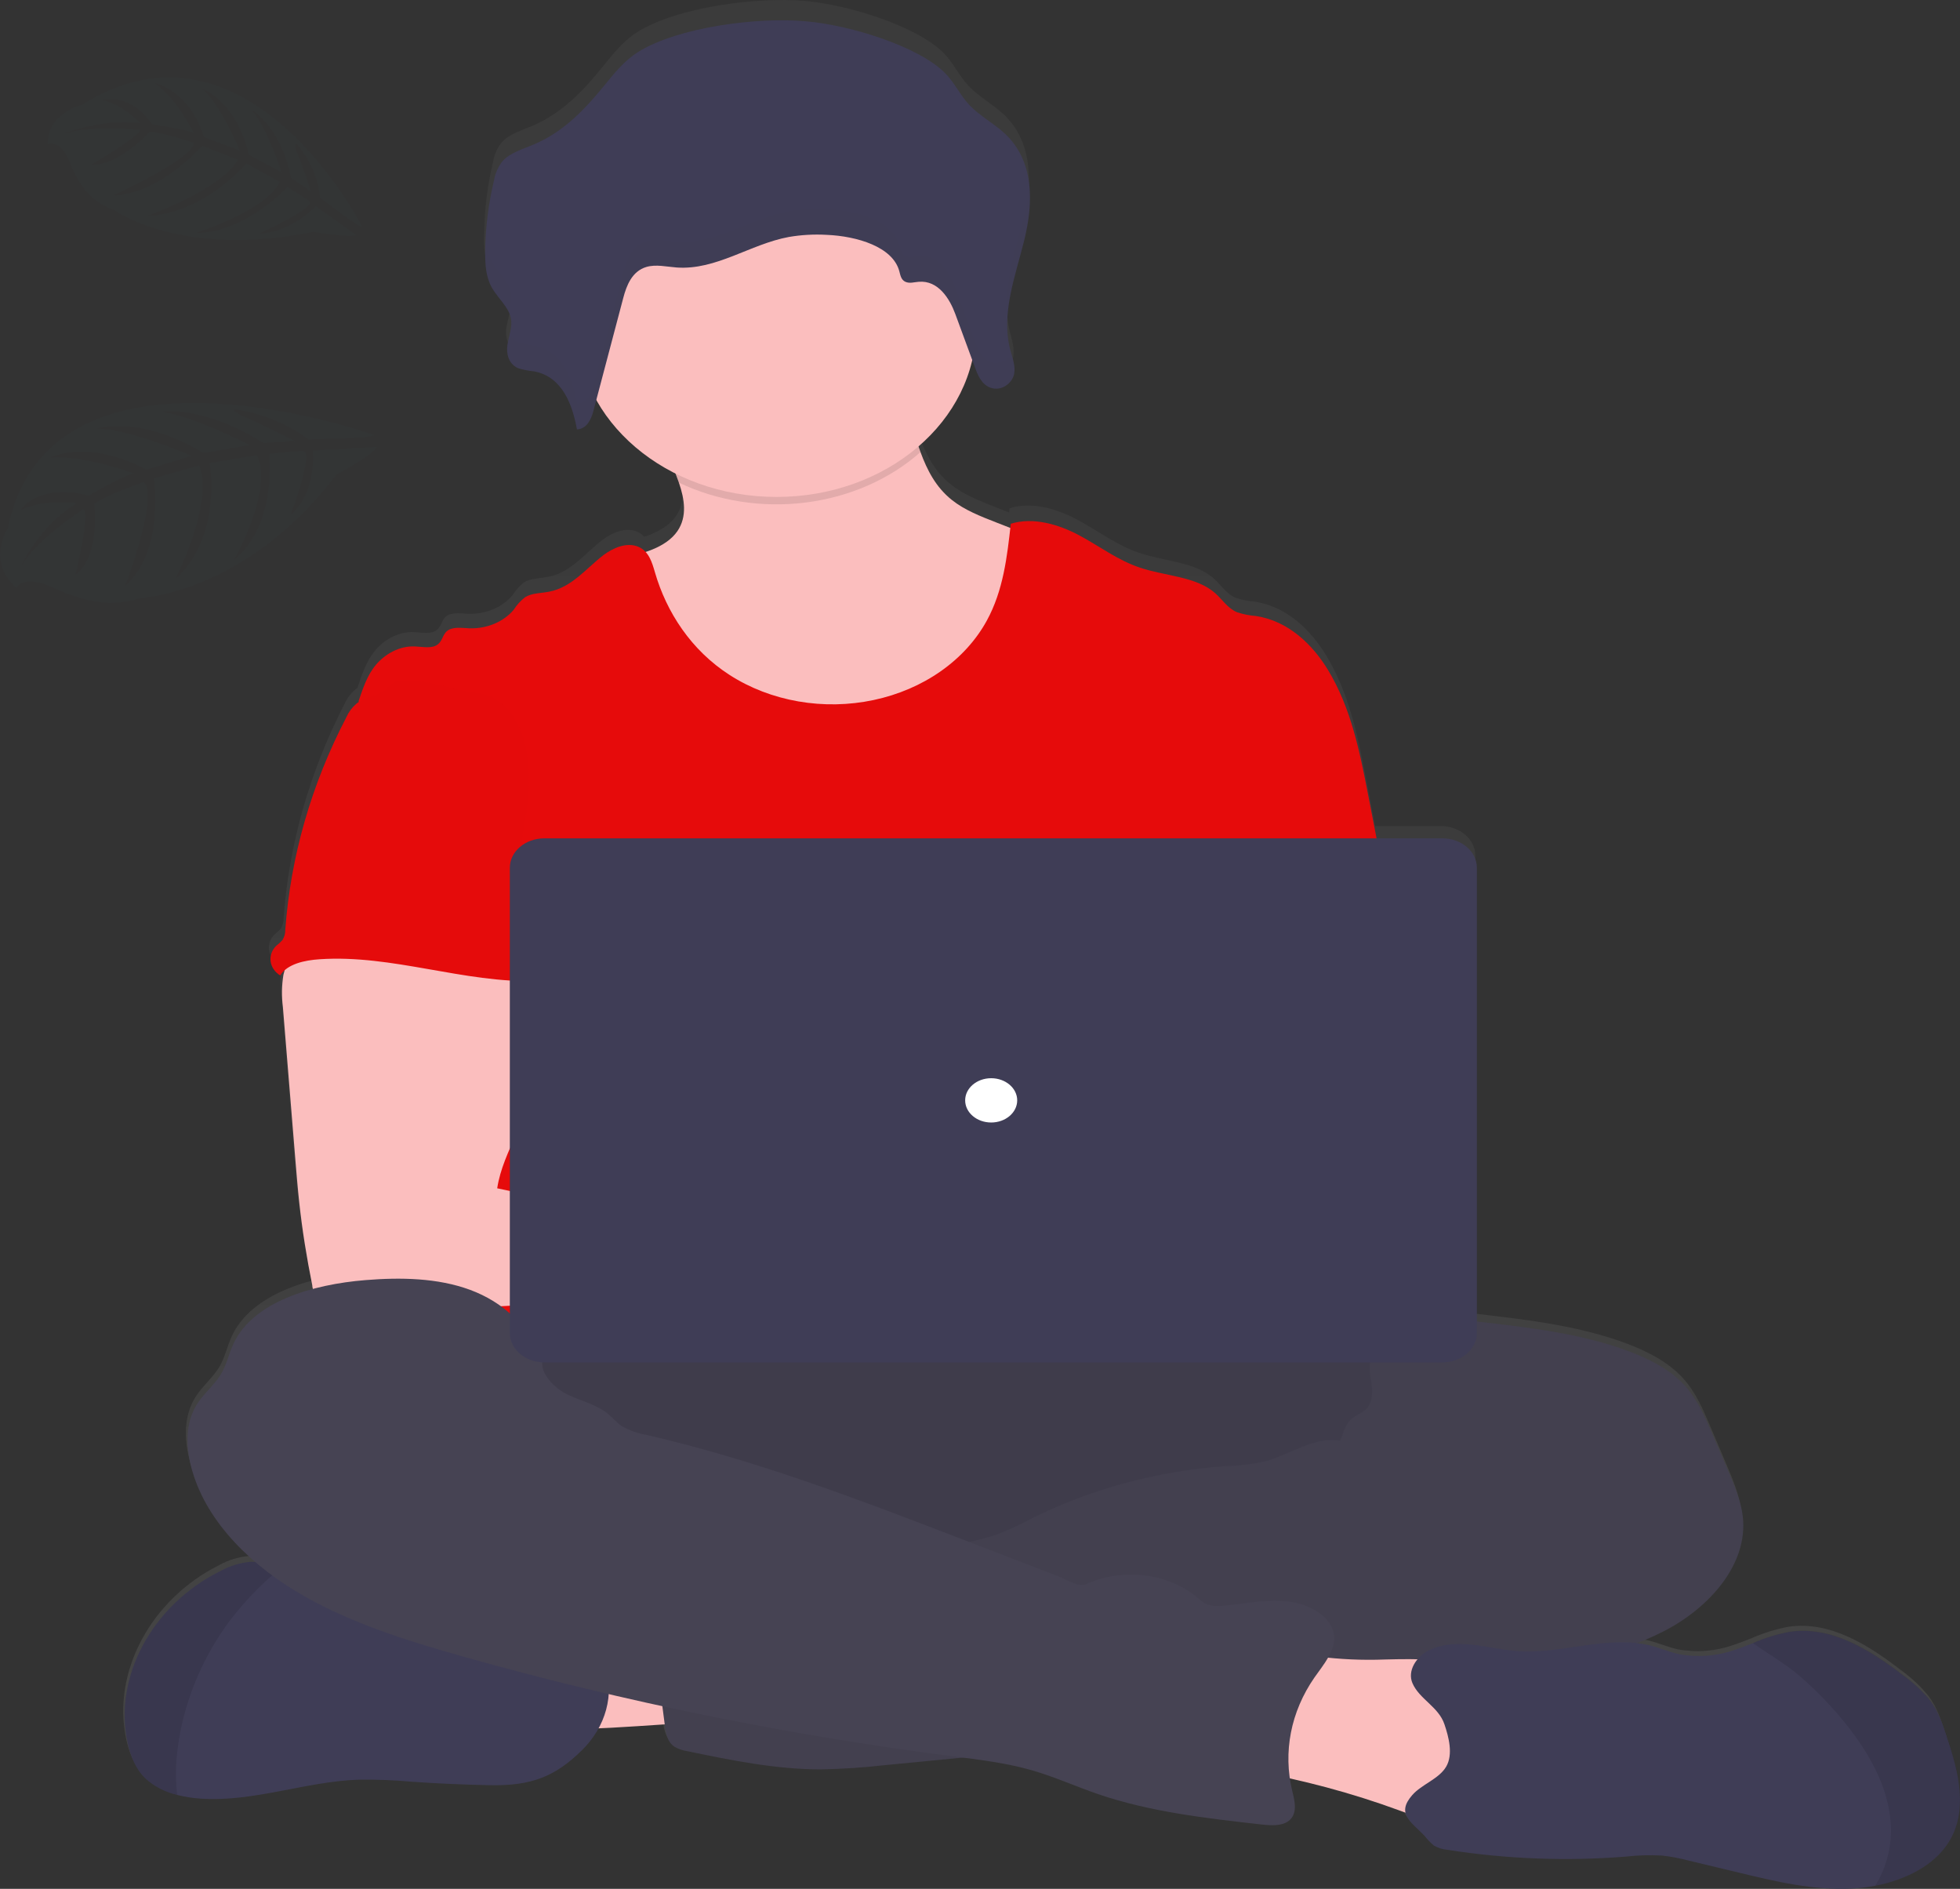 <svg width="329" height="317" viewBox="0 0 329 317" fill="none" xmlns="http://www.w3.org/2000/svg">
<rect x="0" y="0" width="329" height="317" fill="#333333" stroke="none"/>
<path d="M326.635 291.098C325.907 288.856 325.179 286.589 323.724 284.638C322.374 282.984 320.77 281.49 318.956 280.197C313.678 276.121 307.2 271.984 300.205 273.012C298.041 273.419 295.951 274.069 293.988 274.945C292.969 275.347 291.943 275.75 290.895 276.09C287.944 277.14 284.683 277.383 281.563 276.784C279.961 276.419 278.469 275.762 276.889 275.353C276.139 275.162 275.373 275.021 274.597 274.932C276.123 274.351 277.603 273.687 279.03 272.944C286.876 268.856 293.137 261.467 292.263 253.564C291.965 250.906 290.895 248.361 289.832 245.852L287.037 239.275C285.828 236.425 284.576 233.521 282.371 231.154C279.918 228.516 276.424 226.726 272.813 225.394C265.061 222.527 256.588 221.517 248.224 220.538L247.642 220.47V143.587C247.642 142.272 247.028 141.012 245.936 140.083C244.844 139.154 243.363 138.632 241.818 138.632H230.827C230.342 136.104 229.856 133.582 229.371 131.063C227.988 123.872 226.554 116.551 222.66 110.078C220.112 105.842 216.058 101.797 210.591 100.967C209.517 100.885 208.461 100.676 207.454 100.348C205.852 99.679 204.979 98.192 203.749 97.096C200.575 94.265 195.414 94.222 191.163 92.76C187.407 91.49 184.335 89.1 180.914 87.26C177.493 85.421 173.242 84.114 169.456 85.309C169.456 85.544 169.405 85.78 169.376 86.009L166.945 85.055C164.325 84.021 161.653 82.962 159.549 81.265C156.849 79.097 155.408 76.223 154.287 73.169C154.17 72.853 154.061 72.55 153.945 72.209C158.597 68.17 161.747 63.053 163 57.499L163.589 59.128C163.722 59.494 163.878 59.854 164.055 60.206C164.356 60.886 164.858 61.49 165.511 61.959C165.698 62.083 165.903 62.185 166.123 62.262C166.324 62.33 166.534 62.376 166.749 62.398C167.051 62.43 167.357 62.411 167.651 62.343C168.143 62.213 168.595 61.991 168.973 61.693C169.351 61.395 169.646 61.028 169.835 60.621C169.951 60.377 170.036 60.124 170.09 59.865C170.118 59.709 170.135 59.552 170.141 59.394C170.141 59.345 170.141 59.295 170.141 59.246C170.141 59.196 170.141 59.029 170.141 58.924C170.141 58.818 170.141 58.812 170.141 58.75C170.141 58.688 170.141 58.546 170.104 58.44V58.279C170.104 58.156 170.061 58.032 170.031 57.914C170.002 57.796 170.031 57.846 170.031 57.815C169.995 57.66 169.951 57.499 169.915 57.344C169.915 57.307 169.915 57.264 169.915 57.227C169.915 57.189 169.849 56.972 169.813 56.842C169.777 56.712 169.762 56.675 169.74 56.589V56.551C169.668 56.304 169.602 56.062 169.536 55.814C169.007 53.665 168.872 51.458 169.136 49.274C169.572 46.067 170.267 42.891 171.218 39.766L171.371 39.203C171.429 38.986 171.487 38.769 171.538 38.546C171.655 38.1 171.771 37.654 171.88 37.202L172.142 36.062L172.339 35.047V34.916C172.748 32.615 172.833 30.28 172.594 27.961V27.961C172.259 24.721 171.08 21.655 168.496 19.215C166.669 17.487 164.259 16.211 162.563 14.396C160.976 12.699 160.081 10.606 158.436 8.94C153.894 4.325 142.232 0.77 135.077 0.151C126.881 -0.555 113.64 1.228 107.03 5.347C104.585 6.865 102.91 9.063 101.207 11.145C98.077 15.016 94.525 18.881 89.51 21.055C87.617 21.872 85.448 22.492 84.188 23.916C83.439 24.882 82.954 25.978 82.769 27.125C81.805 31.157 81.302 35.261 81.269 39.376V39.376C81.269 39.89 81.269 40.404 81.269 40.924C81.284 42.467 81.671 43.992 82.405 45.403C82.522 45.613 82.653 45.818 82.791 46.022L82.878 46.152C83.759 47.223 84.537 48.352 85.207 49.528C85.374 49.857 85.494 50.202 85.564 50.556C85.689 51.463 85.62 52.382 85.36 53.269V53.269C85.36 53.405 85.295 53.541 85.266 53.677L85.2 53.944C85.2 54.037 85.2 54.13 85.142 54.216C85.084 54.483 85.033 54.749 84.989 55.009C84.879 55.725 84.933 56.453 85.149 57.152C85.249 57.541 85.445 57.908 85.723 58.229C86.002 58.549 86.357 58.815 86.765 59.01C87.18 59.179 87.621 59.296 88.076 59.357C88.534 59.425 89 59.469 89.451 59.555C90.032 59.668 90.592 59.845 91.118 60.082C91.622 60.287 92.094 60.545 92.523 60.85C92.735 61.014 92.937 61.188 93.127 61.37C93.512 61.745 93.858 62.147 94.161 62.572C94.316 62.791 94.462 63.014 94.598 63.241C95.119 64.137 95.536 65.075 95.842 66.04C96.032 66.616 96.192 67.198 96.33 67.781C96.396 68.041 96.454 68.301 96.505 68.555C96.556 68.809 96.607 69.069 96.65 69.323C96.849 69.313 97.045 69.28 97.233 69.224C98.303 68.896 98.9 67.836 99.234 66.808C99.293 66.635 99.344 66.468 99.387 66.3C99.555 65.681 99.729 65 99.897 64.349C102.766 69.534 107.393 73.87 113.181 76.799C113.385 77.313 113.582 77.821 113.756 78.341C114.71 81.147 115.169 84.083 113.516 86.535C112.337 88.276 110.357 89.347 108.144 90.091C107.825 89.729 107.415 89.433 106.943 89.224C105.029 88.406 102.728 89.397 101.12 90.617C98.208 92.859 95.835 96.074 92.006 96.811C90.623 97.084 89.095 97.028 87.945 97.746C87.184 98.355 86.547 99.067 86.059 99.852C85.228 100.867 84.111 101.689 82.81 102.241C81.509 102.793 80.066 103.058 78.613 103.011C77.281 102.955 75.701 102.695 74.791 103.525C74.114 104.144 74.063 105.123 73.335 105.711C72.36 106.529 70.758 106.133 69.397 106.083C66.806 105.99 64.396 107.415 62.919 109.242C61.441 111.069 60.735 113.256 60.007 115.436V115.473C59.82 115.589 59.643 115.715 59.476 115.851C58.77 116.49 58.223 117.245 57.867 118.068C51.98 129.472 48.506 141.671 47.603 154.104C47.618 154.709 47.458 155.309 47.138 155.85C46.812 156.204 46.454 156.535 46.068 156.841C45.722 157.202 45.464 157.617 45.311 158.064C45.157 158.51 45.111 158.979 45.174 159.441C45.237 159.903 45.408 160.349 45.678 160.754C45.948 161.159 46.311 161.513 46.745 161.796C46.954 161.473 47.216 161.177 47.523 160.917C47.443 161.202 47.37 161.48 47.319 161.734C47.027 163.541 47 165.372 47.239 167.185C47.929 175.79 48.625 184.389 49.329 192.982C49.525 195.416 49.722 197.844 49.984 200.272C50.493 204.971 51.221 209.652 52.167 214.314C52.211 214.524 52.262 214.741 52.328 214.933C46.395 216.537 41.118 219.436 38.898 224.273C38.126 225.946 37.777 227.766 36.83 229.371C35.789 231.13 34.079 232.536 32.943 234.258C30.985 237.218 30.898 240.848 31.611 244.168C32.987 250.64 37.1 256.425 42.53 261.132C42.29 261.132 42.042 261.132 41.802 261.132C40.028 261.3 38.325 261.819 36.83 262.65C25.344 268.361 18.778 280.612 21.173 291.798C21.646 293.984 22.468 296.202 24.186 297.868C25.614 299.192 27.45 300.149 29.486 300.63C30.759 300.956 32.069 301.164 33.395 301.25C42.348 301.869 51.017 298.339 59.992 298.041C62.966 298.001 65.939 298.119 68.895 298.394C73.219 298.7 77.55 298.894 81.888 298.977C88.942 299.119 92.909 297.521 97.407 293.037C98.513 291.921 99.436 290.684 100.152 289.358C103.98 289.172 108.21 288.887 111.267 288.676L111.311 289.036C111.478 290.274 111.733 291.699 112.897 292.479C113.553 292.864 114.297 293.124 115.081 293.241C122.433 294.777 129.872 296.338 137.443 296.338C140.995 296.277 144.541 296.045 148.063 295.644L161.362 294.337C165.237 294.755 169.062 295.464 172.79 296.456C176.634 297.564 180.222 299.212 183.978 300.519C192.713 303.529 202.103 304.607 211.406 305.66C212.993 305.839 214.813 305.963 215.985 305.04C217.499 303.802 216.997 301.733 216.567 299.999C216.392 299.286 216.261 298.574 216.159 297.855C222.437 299.264 228.579 301.078 234.532 303.281L235.573 303.671C235.879 305.022 237.342 306.099 238.747 307.555C239.208 308.169 239.747 308.738 240.355 309.252C241.05 309.636 241.84 309.878 242.663 309.958C252.483 311.515 262.511 311.901 272.456 311.104C274.492 310.868 276.55 310.808 278.6 310.924C280.106 311.099 281.591 311.383 283.04 311.773L291.462 313.829C297.671 315.341 304.026 316.87 310.468 316.53C311.774 316.46 313.072 316.3 314.348 316.053C319.443 315.049 324.189 312.628 326.635 308.732C330.093 303.436 328.499 296.92 326.635 291.098Z" fill="url(#paint0_linear)"/>
<path d="M91.002 289.891C89.466 286.918 88.01 283.499 89.546 280.526C90.549 278.775 92.271 277.398 94.387 276.655C96.48 275.928 98.687 275.465 100.938 275.28C108.002 274.491 115.15 274.408 122.237 275.032C122.753 278.513 121.662 282.043 120.723 285.407C119.871 288.504 119.383 288.962 115.627 289.123C113.196 289.234 91.577 290.987 91.002 289.891Z" fill="#FBBEBE"/>
<path d="M155.823 269.836C213.311 269.836 259.915 258.743 259.915 245.06C259.915 231.377 213.311 220.285 155.823 220.285C98.334 220.285 51.731 231.377 51.731 245.06C51.731 258.743 98.334 269.836 155.823 269.836Z" fill="#464353"/>
<path opacity="0.1" d="M155.823 269.836C213.311 269.836 259.915 258.743 259.915 245.06C259.915 231.377 213.311 220.285 155.823 220.285C98.334 220.285 51.731 231.377 51.731 245.06C51.731 258.743 98.334 269.836 155.823 269.836Z" fill="black"/>
<path d="M174.486 114.273C170.918 120.139 164.992 124.72 157.788 127.181C153.535 128.499 149.058 129.223 144.533 129.324C139.59 129.516 134.546 129.243 129.902 127.806C123.671 125.886 118.495 121.959 114.615 117.382C110.736 112.805 108.064 107.577 105.742 102.306C104.519 99.562 103.354 96.639 103.929 93.74C107.678 93.016 111.784 91.95 113.72 89.12C115.372 86.692 114.914 83.781 113.96 81.006C113.691 80.219 113.378 79.439 113.065 78.689C112.337 76.893 109.826 73.48 111.609 71.944C112.723 70.972 117.389 70.476 118.997 69.845C123.954 67.9 128.526 65.088 133.971 64.165C138.68 63.366 143.543 64.115 148.245 64.945C148.869 65.022 149.468 65.206 150.007 65.484C150.621 65.925 151.075 66.505 151.317 67.156C152.656 69.931 153.442 72.997 154.52 75.89C155.641 78.918 157.082 81.761 159.782 83.911C161.886 85.589 164.565 86.642 167.185 87.664L173.635 90.179C174.782 90.544 175.822 91.117 176.685 91.857C177.528 92.844 178.032 94.01 178.14 95.227C179.296 101.744 178.018 108.406 174.486 114.273V114.273Z" fill="#FBBEBE"/>
<path opacity="0.1" d="M154.491 75.89C149.355 80.439 142.59 83.41 135.256 84.336C127.922 85.262 120.435 84.091 113.967 81.006C113.698 80.219 113.385 79.439 113.072 78.689C112.344 76.893 109.833 73.48 111.616 71.944C112.73 70.972 117.396 70.476 119.005 69.845C123.962 67.9 128.533 65.088 133.978 64.165C138.687 63.366 143.55 64.115 148.252 64.945C148.876 65.022 149.475 65.206 150.014 65.484C150.628 65.925 151.082 66.505 151.324 67.156C152.627 69.931 153.413 72.997 154.491 75.89Z" fill="black"/>
<path d="M130.346 83.4C148.838 83.4 163.83 70.644 163.83 54.908C163.83 39.173 148.838 26.417 130.346 26.417C111.853 26.417 96.862 39.173 96.862 54.908C96.862 70.644 111.853 83.4 130.346 83.4Z" fill="#FBBEBE"/>
<path d="M232.363 147.378L229.611 133.194C228.221 126.078 226.787 118.825 222.9 112.414C220.345 108.215 216.29 104.213 210.824 103.384C209.747 103.302 208.689 103.093 207.679 102.764C206.078 102.108 205.204 100.633 203.974 99.543C200.8 96.744 195.632 96.7 191.381 95.276C187.625 94.037 184.553 91.653 181.132 89.832C177.711 88.01 173.453 86.735 169.668 87.899C169.056 93.442 168.408 99.11 165.642 104.158C163.842 107.444 161.201 110.346 157.913 112.652C154.625 114.959 150.772 116.61 146.638 117.486C142.503 118.363 138.19 118.442 134.015 117.717C129.84 116.993 125.907 115.484 122.506 113.3C116.02 109.144 111.864 102.733 109.928 96.025C109.454 94.39 108.916 92.513 107.147 91.764C105.232 90.946 102.932 91.937 101.324 93.139C98.412 95.363 96.032 98.546 92.203 99.296C90.82 99.568 89.291 99.512 88.141 100.225C87.377 100.825 86.737 101.531 86.248 102.312C85.411 103.319 84.291 104.133 82.991 104.681C81.691 105.228 80.251 105.491 78.802 105.446C77.47 105.39 75.89 105.13 74.98 105.954C74.303 106.573 74.252 107.54 73.525 108.116C72.542 108.927 70.948 108.531 69.579 108.487C66.988 108.394 64.578 109.807 63.093 111.584C61.608 113.362 60.91 115.561 60.182 117.691C68.138 132.767 75.417 147.861 83.373 162.937C83.746 163.505 83.944 164.144 83.948 164.795C83.789 165.47 83.45 166.106 82.958 166.653C79.057 171.986 79.18 178.694 79.61 184.962C80.039 191.23 80.563 197.851 77.273 203.469C76.378 205.011 75.213 206.424 74.362 207.966C72.367 211.459 71.647 222.633 72.811 226.386H237.378C234.241 219.047 235.435 204.318 236.09 196.526C236.548 191.075 235.362 185.631 234.852 180.18C233.739 169.05 234.525 158.49 232.363 147.378Z" fill="#E60B0B"/>
<path d="M47.574 163.605C47.283 165.397 47.254 167.213 47.487 169.012L49.576 194.574C49.773 196.983 49.969 199.386 50.231 201.789C50.733 206.453 51.483 211.08 52.415 215.701C52.436 216.357 52.762 216.979 53.322 217.431C53.881 217.882 54.628 218.127 55.399 218.11C64.608 219.77 74.121 219.702 83.519 219.25C97.859 218.568 112.177 217.014 126.539 217.28C130.236 217.348 134.546 217.28 136.788 214.802C139.03 212.325 137.727 208.318 134.8 206.317C131.874 204.316 127.9 203.839 124.144 203.839C119.172 203.796 114.2 204.397 109.243 204.149C104.694 203.92 100.246 202.985 95.835 202.049L83.46 199.429C83.934 196.24 85.36 193.236 86.714 190.207C89.146 184.837 91.417 179.287 91.46 173.533C91.504 167.779 88.956 161.728 83.417 158.433C78.86 155.726 72.993 155.224 67.439 155.336C63.399 155.435 56.419 154.611 52.728 155.955C49.809 157.045 48.12 161.17 47.574 163.605Z" fill="#FBBEBE"/>
<path d="M240.785 222.051C243.209 221.265 245.88 221.55 248.479 221.847C256.843 222.819 265.33 223.816 273.082 226.659C276.722 227.985 280.187 229.756 282.647 232.364C284.831 234.711 286.105 237.585 287.313 240.416L290.108 246.932C291.171 249.409 292.248 251.936 292.547 254.569C293.42 262.367 287.153 269.719 279.27 273.769C271.386 277.82 262.105 279.263 253.065 280.775C244.024 282.286 234.947 283.958 225.943 285.73C221.743 286.657 217.482 287.371 213.182 287.867C203.545 288.796 193.47 287.427 184.313 290.14C180.674 291.224 177.1 292.834 173.322 293.583C170.812 294.033 168.275 294.361 165.722 294.568L148.391 296.253C144.866 296.654 141.318 296.886 137.763 296.947C130.193 296.947 122.746 295.423 115.394 293.899C114.613 293.783 113.869 293.527 113.21 293.15C112.046 292.369 111.791 290.988 111.624 289.737C110.881 284.2 110.231 278.656 109.673 273.107C109.498 271.304 109.367 269.353 110.524 267.836C111.98 265.978 114.819 265.395 117.411 265.036C128.399 263.507 139.53 262.849 150.662 263.073C154.891 259.474 161.864 259.456 167.404 257.498C169.442 256.702 171.414 255.789 173.307 254.767C183.216 249.848 194.289 246.871 205.721 246.052C207.96 245.994 210.184 245.724 212.352 245.247C216.64 244.114 220.549 241.029 224.953 241.785C225.499 240.503 225.877 238.787 227.136 237.907C227.762 237.455 228.534 237.152 229.109 236.669C230.325 235.622 230.434 233.974 230.252 232.513C230.07 231.051 229.662 229.552 230.106 228.127C230.291 227.588 230.563 227.073 230.914 226.597C233.098 223.389 236.396 221.742 240.785 222.051Z" fill="#464353"/>
<path opacity="0.05" d="M240.785 222.051C243.209 221.265 245.88 221.55 248.479 221.847C256.843 222.819 265.33 223.816 273.082 226.659C276.722 227.985 280.187 229.756 282.647 232.364C284.831 234.711 286.105 237.585 287.313 240.416L290.108 246.932C291.171 249.409 292.248 251.936 292.547 254.569C293.42 262.367 287.153 269.719 279.27 273.769C271.386 277.82 262.105 279.263 253.065 280.775C244.024 282.286 234.947 283.958 225.943 285.73C221.743 286.657 217.482 287.371 213.182 287.867C203.545 288.796 193.47 287.427 184.313 290.14C180.674 291.224 177.1 292.834 173.322 293.583C170.812 294.033 168.275 294.361 165.722 294.568L148.391 296.253C144.866 296.654 141.318 296.886 137.763 296.947C130.193 296.947 122.746 295.423 115.394 293.899C114.613 293.783 113.869 293.527 113.21 293.15C112.046 292.369 111.791 290.988 111.624 289.737C110.881 284.2 110.231 278.656 109.673 273.107C109.498 271.304 109.367 269.353 110.524 267.836C111.98 265.978 114.819 265.395 117.411 265.036C128.399 263.507 139.53 262.849 150.662 263.073C154.891 259.474 161.864 259.456 167.404 257.498C169.442 256.702 171.414 255.789 173.307 254.767C183.216 249.848 194.289 246.871 205.721 246.052C207.96 245.994 210.184 245.724 212.352 245.247C216.64 244.114 220.549 241.029 224.953 241.785C225.499 240.503 225.877 238.787 227.136 237.907C227.762 237.455 228.534 237.152 229.109 236.669C230.325 235.622 230.434 233.974 230.252 232.513C230.07 231.051 229.662 229.552 230.106 228.127C230.291 227.588 230.563 227.073 230.914 226.597C233.098 223.389 236.396 221.742 240.785 222.051Z" fill="black"/>
<path d="M97.699 293.719C93.193 298.16 89.226 299.746 82.172 299.603C77.834 299.517 73.5 299.325 69.172 299.027C66.213 298.755 63.237 298.637 60.262 298.674C51.279 298.972 42.61 302.471 33.649 301.858C32.324 301.769 31.014 301.562 29.74 301.239C27.708 300.762 25.87 299.814 24.434 298.501C22.716 296.847 21.893 294.655 21.42 292.487C19.026 281.375 25.591 269.272 37.085 263.617C38.585 262.793 40.289 262.278 42.064 262.112C43.804 262.106 45.524 262.428 47.101 263.054L47.21 263.091C51.88 264.726 56.121 267.135 59.687 270.177C60.228 270.704 60.873 271.146 61.594 271.484C62.313 271.715 63.075 271.836 63.843 271.843L73.408 272.357C75.028 272.398 76.639 272.587 78.212 272.921C79.947 273.436 81.635 274.057 83.264 274.779C88.41 276.736 94.117 277.256 99.678 278.012C100.214 278.037 100.726 278.211 101.134 278.507C101.356 278.742 101.511 279.018 101.586 279.313C102.367 281.802 102.422 284.416 101.744 286.927C101.067 289.438 99.678 291.77 97.699 293.719V293.719Z" fill="#3F3D56"/>
<path opacity="0.1" d="M47.21 263.095C43.499 266.11 40.28 269.535 37.638 273.278C33.399 279.454 30.735 286.322 29.82 293.432C29.474 296.026 29.447 298.644 29.74 301.242C27.708 300.766 25.87 299.818 24.434 298.505C22.716 296.851 21.893 294.659 21.42 292.491C19.026 281.379 25.591 269.276 37.085 263.621C38.585 262.797 40.289 262.282 42.064 262.116C43.804 262.11 45.524 262.432 47.101 263.058L47.21 263.095Z" fill="black"/>
<path d="M232.458 278.508C237.808 278.384 243.813 278.155 247.744 281.22C251.492 284.119 251.987 288.901 252.235 293.205L252.519 298.204C252.606 299.728 252.679 301.301 251.958 302.713C250.677 305.19 247.161 306.386 243.951 306.243C240.741 306.101 237.793 304.906 234.86 303.828C226.896 300.908 218.603 298.686 210.111 297.194C210.387 293.738 210.848 290.299 211.494 286.875C211.938 284.503 212.01 280.533 213.874 278.563C215.846 276.482 218.416 277.609 221.095 277.993C224.853 278.482 228.659 278.654 232.458 278.508V278.508Z" fill="#FBBEBE"/>
<path d="M91.067 228.281C91.067 228.9 89.924 228.281 89.823 227.618C89.022 222.607 84.349 218.476 78.904 216.469C73.459 214.462 67.257 214.357 61.361 214.834C52.444 215.553 42.435 218.457 39.174 225.549C38.403 227.209 38.053 229.006 37.107 230.597C36.059 232.344 34.348 233.738 33.213 235.435C31.255 238.371 31.174 241.969 31.881 245.289C33.78 254.146 40.899 261.721 49.525 266.967C58.151 272.213 68.233 275.348 78.285 278.172C104.866 285.631 132.138 291.174 159.812 294.74C164.296 295.316 168.823 295.849 173.118 297.075C176.961 298.172 180.557 299.813 184.313 301.101C193.048 304.087 202.446 305.152 211.756 306.199C213.342 306.372 215.162 306.496 216.334 305.579C217.848 304.384 217.346 302.303 216.917 300.587C215.336 294.064 216.662 287.273 220.636 281.535C222.194 279.305 224.218 277.02 223.926 274.437C223.577 271.427 220.054 269.296 216.545 268.813C213.037 268.33 209.47 269.042 205.947 269.432C204.731 269.569 203.406 269.655 202.344 269.129C201.82 268.828 201.345 268.47 200.932 268.064C198.504 266.071 195.398 264.784 192.058 264.387C188.719 263.99 185.317 264.503 182.341 265.852C181.038 266.472 179.065 265.091 177.711 264.57L162.403 258.674C144.817 251.904 127.143 245.103 108.537 240.817C107.053 240.569 105.642 240.07 104.388 239.349C103.464 238.73 102.801 237.887 101.95 237.2C100.093 235.707 97.509 235.113 95.282 234.053C93.055 232.994 90.558 230.405 91.067 228.281Z" fill="#464353"/>
<path d="M327.065 309.227C324.619 313.086 319.873 315.489 314.777 316.48C313.499 316.726 312.199 316.883 310.89 316.951C304.448 317.292 298.086 315.774 291.877 314.275L283.448 312.256C281.999 311.868 280.513 311.586 279.008 311.414C276.958 311.297 274.9 311.357 272.864 311.593C262.902 312.382 252.859 311.999 243.019 310.454C242.196 310.378 241.406 310.138 240.712 309.754C240.104 309.247 239.565 308.684 239.103 308.075C236.81 305.728 234.343 304.359 237.058 301.262C238.623 299.466 241.527 298.568 242.743 296.505C243.958 294.443 243.18 291.513 242.459 289.382C241.476 286.44 238.244 285.171 237.087 282.47C236.221 280.432 237.677 278.066 239.868 276.958C242.059 275.849 244.766 275.762 247.292 276.047C249.818 276.332 252.293 276.939 254.834 277.106C262.302 277.614 269.938 274.338 277.108 276.183C278.687 276.592 280.18 277.243 281.781 277.602C284.903 278.196 288.164 277.956 291.12 276.914C292.168 276.58 293.195 276.177 294.214 275.781C296.179 274.91 298.272 274.267 300.437 273.867C307.433 272.845 313.918 276.964 319.196 280.984C321.007 282.263 322.611 283.742 323.964 285.381C325.42 287.314 326.191 289.562 326.875 291.779C328.804 297.509 330.398 303.963 327.065 309.227Z" fill="#3F3D56"/>
<path opacity="0.1" d="M327.065 309.227C324.619 313.086 319.873 315.489 314.778 316.48C316.76 313.204 317.653 309.529 317.362 305.852C316.925 299.961 313.882 294.412 310.002 289.519C307.616 286.507 304.901 283.692 301.893 281.114C299.579 279.132 296.733 277.558 294.243 275.744C296.208 274.873 298.301 274.229 300.467 273.83C307.462 272.808 313.948 276.927 319.225 280.946C321.037 282.226 322.64 283.705 323.993 285.344C325.449 287.277 326.22 289.525 326.905 291.742C328.804 297.509 330.399 303.963 327.065 309.227Z" fill="black"/>
<path d="M59.767 118.15C59.058 118.782 58.508 119.53 58.151 120.349C52.267 131.632 48.791 143.717 47.887 156.038C47.903 156.638 47.74 157.233 47.414 157.766C47.093 158.12 46.734 158.45 46.344 158.751C45.99 159.108 45.725 159.523 45.567 159.971C45.409 160.419 45.361 160.89 45.425 161.354C45.489 161.819 45.664 162.267 45.94 162.671C46.216 163.076 46.586 163.428 47.028 163.706C48.229 161.779 51.105 161.154 53.66 160.987C65.896 160.163 77.848 165.006 90.121 164.641C89.255 162.095 88.01 159.649 87.304 157.072C84.181 145.632 91.97 133.176 87.195 122.158C86.241 119.953 84.647 117.785 82.136 116.819C81.096 116.461 80.008 116.216 78.897 116.088C75.796 115.611 69.623 113.573 66.624 114.391C65.517 114.694 65.081 115.58 64.163 116.112C62.773 116.874 60.924 117.153 59.767 118.15Z" fill="#E50B0B"/>
<path d="M242.102 140.695H91.38C88.176 140.695 85.579 142.905 85.579 145.632V223.711C85.579 226.437 88.176 228.647 91.38 228.647H242.102C245.306 228.647 247.904 226.437 247.904 223.711V145.632C247.904 142.905 245.306 140.695 242.102 140.695Z" fill="#3F3D56"/>
<path d="M166.377 188.386C168.789 188.386 170.745 186.722 170.745 184.669C170.745 182.617 168.789 180.953 166.377 180.953C163.965 180.953 162.01 182.617 162.01 184.669C162.01 186.722 163.965 188.386 166.377 188.386Z" fill="white"/>
<path d="M107.212 8.666C104.767 10.171 103.092 12.333 101.389 14.408C98.252 18.242 94.7 22.07 89.684 24.206C87.784 25.018 85.615 25.631 84.356 27.043C83.608 27.998 83.123 29.084 82.936 30.221C81.976 34.216 81.474 38.282 81.437 42.36C81.437 44.392 81.539 46.486 82.594 48.331C83.592 50.066 85.389 51.533 85.761 53.422C86.045 54.897 85.404 56.365 85.178 57.845C84.953 59.325 85.346 61.078 86.954 61.784C87.821 62.062 88.727 62.243 89.648 62.323C94.489 63.24 96.112 68.071 96.847 72.066C98.492 71.985 99.234 70.381 99.577 69.074L104.621 49.991C105.167 47.922 106.077 45.525 108.501 44.801C110.124 44.324 111.9 44.77 113.596 44.894C120.257 45.358 125.891 40.979 132.406 39.771C134.491 39.413 136.623 39.292 138.746 39.412C143.885 39.629 149.861 41.425 150.953 45.507C151.135 46.17 151.244 46.962 151.972 47.291C152.7 47.619 153.464 47.34 154.228 47.291C157.49 47.012 159.411 50.134 160.35 52.685L163.771 61.976C164.281 63.382 165.14 65.036 166.931 65.216C168.583 65.389 169.988 64.057 170.235 62.738C170.483 61.419 169.944 60.05 169.587 58.724C167.979 52.623 170.439 46.38 171.939 40.267C173.438 34.154 173.707 27.13 168.678 22.423C166.851 20.719 164.448 19.45 162.745 17.653C161.158 15.969 160.263 13.9 158.618 12.246C154.068 7.681 142.4 4.157 135.244 3.575C127.07 2.819 113.822 4.584 107.212 8.666Z" fill="#3F3D56"/>
<g opacity="0.1">
<path opacity="0.1" d="M166.96 60.88C165.169 60.694 164.31 59.022 163.801 57.641C162.66 54.54 161.52 51.443 160.379 48.35C159.44 45.792 157.519 42.67 154.258 42.955C153.493 43.023 152.671 43.277 152.001 42.955C151.331 42.633 151.164 41.834 150.982 41.171C149.89 37.084 143.914 35.294 138.775 35.077C136.652 34.958 134.521 35.077 132.435 35.43C125.92 36.669 120.286 41.004 113.625 40.552C111.907 40.434 110.131 39.988 108.53 40.465C106.077 41.184 105.196 43.562 104.65 45.656L99.606 64.733C99.264 66.046 98.521 67.65 96.876 67.724C96.148 63.735 94.518 58.904 89.677 57.988C88.757 57.901 87.853 57.72 86.984 57.449C86.35 57.154 85.855 56.684 85.579 56.117C85.448 56.693 85.295 57.269 85.207 57.845C84.989 59.319 85.375 61.078 86.984 61.784C87.85 62.062 88.756 62.243 89.677 62.323C94.518 63.24 96.141 68.071 96.876 72.066C98.521 71.986 99.264 70.381 99.606 69.075L104.65 49.991C105.196 47.923 106.106 45.526 108.53 44.801C110.153 44.324 111.929 44.77 113.625 44.894C120.286 45.358 125.92 40.979 132.435 39.772C134.52 39.413 136.652 39.293 138.775 39.412C143.914 39.629 149.89 41.425 150.982 45.507C151.164 46.17 151.273 46.963 152.001 47.291C152.729 47.619 153.493 47.34 154.258 47.291C157.519 47.012 159.44 50.134 160.379 52.686C161.515 55.787 162.655 58.884 163.801 61.976C164.31 63.382 165.169 65.036 166.96 65.216C168.612 65.389 170.017 64.058 170.264 62.738C170.376 61.628 170.228 60.51 169.828 59.449C169.568 59.901 169.157 60.278 168.647 60.533C168.137 60.787 167.55 60.908 166.96 60.88V60.88Z" fill="black"/>
<path opacity="0.1" d="M85.768 49.088C85.397 47.199 83.584 45.731 82.602 43.997C81.97 42.827 81.604 41.566 81.524 40.28C81.524 40.974 81.451 41.668 81.444 42.368C81.444 44.399 81.546 46.493 82.602 48.338C83.41 49.744 84.742 50.983 85.411 52.414C85.764 51.333 85.885 50.206 85.768 49.088V49.088Z" fill="black"/>
<path opacity="0.1" d="M171.968 35.907C170.643 41.308 168.576 46.808 169.216 52.222C169.631 48.227 171 44.207 171.968 40.243C172.775 37.233 173.06 34.138 172.812 31.058C172.654 32.688 172.372 34.308 171.968 35.907Z" fill="black"/>
</g>
<g opacity="0.1">
<path opacity="0.1" d="M62.853 72.996C62.853 72.996 8.427 53.523 1.294 88.66C1.294 88.66 -2.426 94.135 2.749 98.657C2.749 98.657 3.863 96.229 9.119 98.737C10.996 99.621 12.99 100.311 15.059 100.794C17.852 101.45 20.821 101.315 23.517 100.41V100.41C23.517 100.41 41.416 99.586 56.47 79.661C56.47 79.661 62.926 76.266 63.246 74.99L52.459 75.61C52.459 75.61 53.289 82.33 48.819 86.362C48.819 86.362 52.779 75.932 50.879 75.641C50.493 75.579 45.18 76.174 45.18 76.174C45.18 76.174 46.555 87.861 39.356 93.906C39.356 93.906 46.039 82.02 43.134 76.384L35.171 77.691C35.171 77.691 37.355 89.986 29.479 97.133C29.479 97.133 35.957 84.498 33.453 78.081L25.832 80.261C25.832 80.261 27.666 92.284 21.078 98.223C21.078 98.223 26.829 82.981 24.121 80.881C24.121 80.881 17.264 83.247 15.801 84.597C15.801 84.597 16.886 93.268 12.7 96.396C12.7 96.396 15.27 85.867 13.996 85.433C13.996 85.433 6.032 90.537 3.601 94.941C3.601 94.941 6.629 88.214 12.998 84.411C12.998 84.411 7.648 83.643 3.536 85.545C3.536 85.545 6.287 81.079 14.928 83.197C14.928 83.197 21.326 79.425 22.607 79.481C22.607 79.481 14.432 76.384 8.529 76.768C8.529 76.768 14.862 73.671 24.602 78.843L32.208 76.508C32.208 76.508 21.653 71.906 16.369 71.925C16.369 71.925 23.4 69.608 34.181 76.05L41.969 74.699C41.969 74.699 33.234 70.147 27.346 69.088C27.346 69.088 34.407 68.134 44.219 74.383L49.54 74.006C49.54 74.006 43.098 70.772 41.147 69.986C39.196 69.199 39.283 68.691 39.283 68.691C43.913 69.366 48.232 71.12 51.76 73.758C51.76 73.758 62.81 73.572 62.853 72.996Z" fill="#17A2B8"/>
</g>
<g opacity="0.1">
<path opacity="0.1" d="M60.844 38.089C60.844 38.089 41.569 0.139 13.799 17.544C13.799 17.544 7.932 18.993 7.976 24.171C7.976 24.171 10.261 23.267 11.71 27.311C12.241 28.746 12.974 30.121 13.894 31.405C15.109 33.151 16.962 34.511 19.171 35.276C19.171 35.276 30.359 43.465 52.655 38.925C52.655 38.925 58.77 40.033 59.811 39.439L52.997 34.564C52.997 34.564 48.986 38.962 43.614 39.172C43.614 39.172 52.954 34.899 52.022 33.802C51.833 33.579 48.273 31.362 48.273 31.362C48.273 31.362 41.271 38.968 32.987 39.086C32.987 39.086 44.917 35.258 46.963 30.507L41.358 27.41C41.358 27.41 34.29 35.778 24.827 36.212C24.827 36.212 37.136 31.845 39.946 26.816L33.955 24.419C33.955 24.419 26.996 32.471 19.127 32.774C19.127 32.774 32.754 26.506 32.543 23.948C32.543 23.948 26.887 22.028 25.089 22.14C25.089 22.14 19.943 27.807 15.35 27.646C15.35 27.646 23.932 22.635 23.466 21.762C23.466 21.762 15.313 20.932 10.924 22.381C10.924 22.381 17.227 19.854 23.553 20.684C23.553 20.684 20.889 17.63 17.184 16.782C17.184 16.782 21.813 15.463 25.526 20.901C25.526 20.901 31.844 21.768 32.587 22.412C32.587 22.412 29.813 16.596 26.035 13.976C26.035 13.976 31.859 15.215 34.188 23L40.273 25.298C40.273 25.298 37.085 17.445 33.926 14.899C33.926 14.899 39.655 16.93 41.751 25.986L47.283 28.953C47.283 28.953 45.143 22.016 42.355 18.529C42.355 18.529 47.188 21.39 48.826 29.857L52.248 32.211C52.248 32.211 50.581 27.169 49.947 25.757C49.314 24.345 49.707 24.084 49.707 24.084C52.007 26.74 53.39 29.889 53.703 33.177C53.703 33.177 60.429 38.404 60.844 38.089Z" fill="#17A2B8"/>
</g>
<defs>
<linearGradient id="paint0_linear" x1="174.748" y1="316.598" x2="174.748" y2="-0.029" gradientUnits="userSpaceOnUse">
<stop stop-color="#808080" stop-opacity="0.25"/>
<stop offset="0.54" stop-color="#808080" stop-opacity="0.12"/>
<stop offset="1" stop-color="#808080" stop-opacity="0.1"/>
</linearGradient>
</defs>
</svg>
